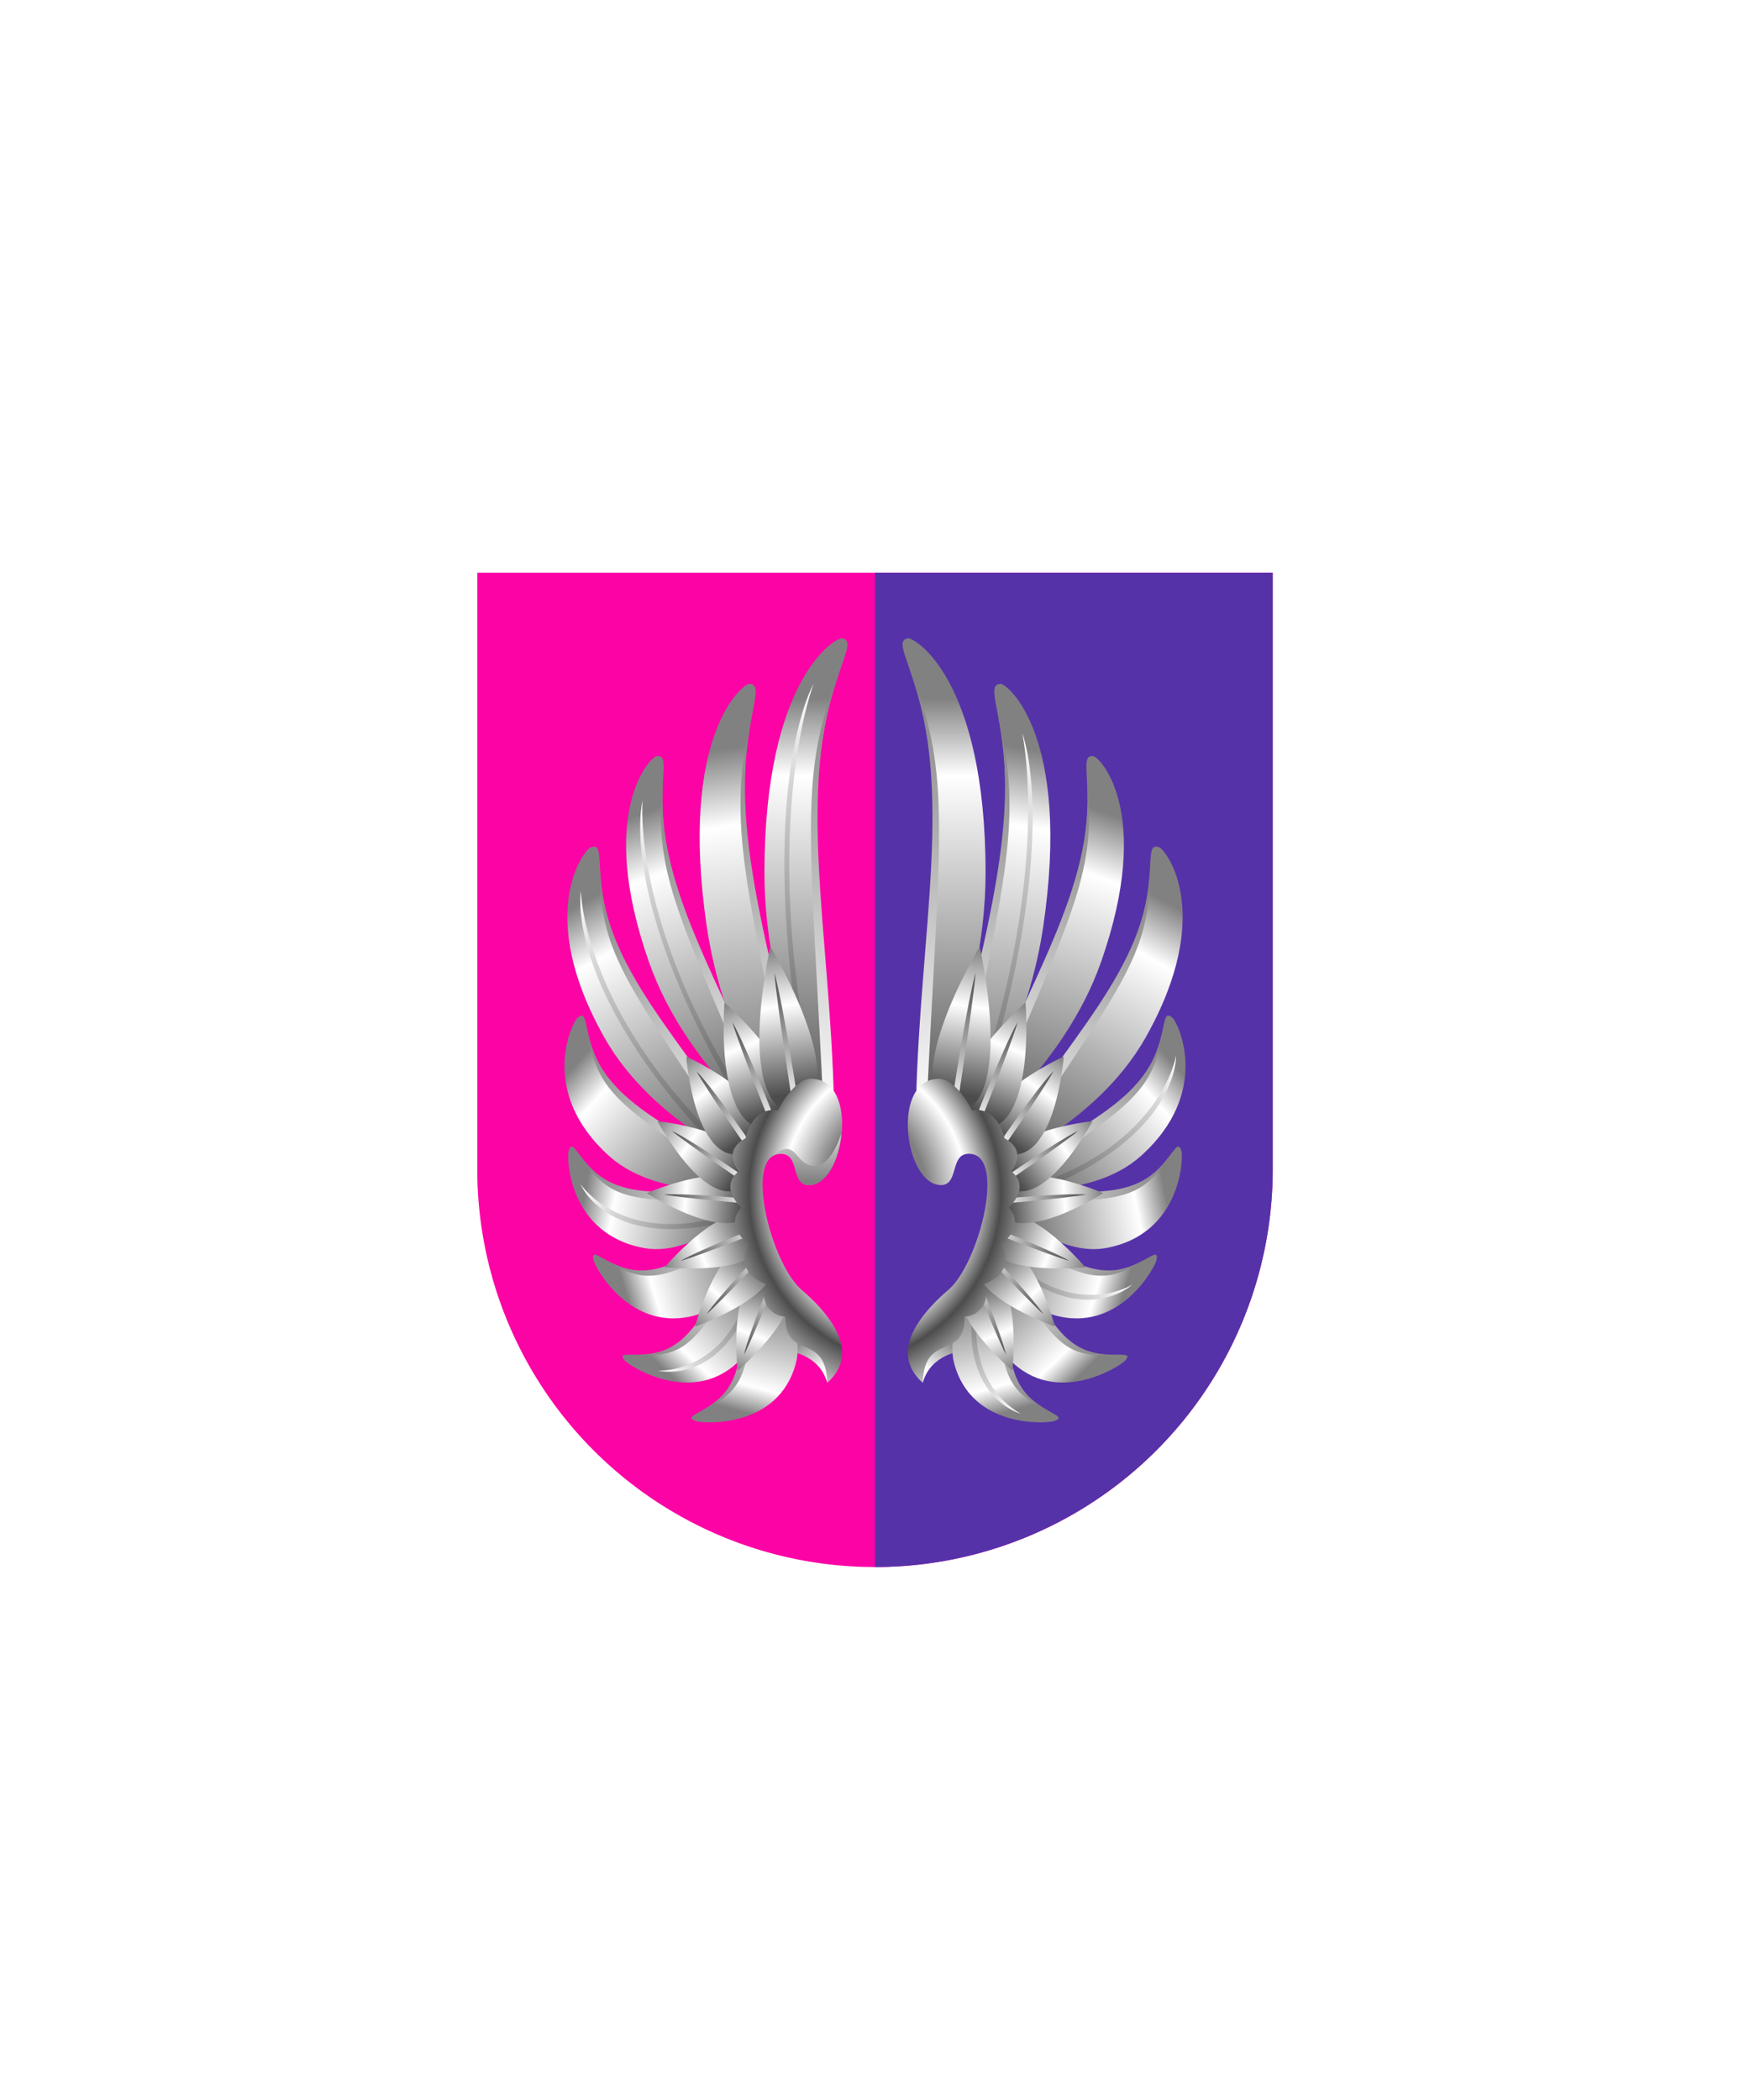 <svg xmlns="http://www.w3.org/2000/svg" xmlns:xlink="http://www.w3.org/1999/xlink" viewBox="0 0 220 264"><path d="M60 72v75a50 50 0 0 0 50 50 50 50 0 0 0 50-50V72Z" fill="#fc03a5"/><path d="M110 197a49.997 49.997 0 0 0 50-50V72h-50v125Z" fill="#5632a8"/><defs><linearGradient gradientUnits="userSpaceOnUse" id="h114-a" x1="0.12" x2="12.08" y1="2.97" y2="2.97"><stop offset="0" stop-color="#818181"/><stop offset="0.4" stop-color="#fff"/><stop offset="1" stop-color="#4c4c4c"/></linearGradient><linearGradient gradientUnits="userSpaceOnUse" id="h114-b" x1="2.15" x2="13.76" y1="2.94" y2="2.94"><stop offset="0" stop-color="#4c4b4c"/><stop offset="1" stop-color="#fff"/></linearGradient><linearGradient gradientUnits="userSpaceOnUse" id="h114-c" x1="5.22" x2="5.22" y1="61.52" y2="7.59"><stop offset="0" stop-color="#4c4c4c"/><stop offset="0.82" stop-color="#fff"/><stop offset="1" stop-color="#818181"/></linearGradient><linearGradient gradientTransform="translate(-56.43 56.52) rotate(-0.39)" id="h114-d" x1="61.28" x2="61.28" xlink:href="#h114-b" y1="3.2" y2="-50.36"/><linearGradient gradientUnits="userSpaceOnUse" id="h114-e" x1="7.67" x2="7.67" y1="4.07" y2="60.59"><stop offset="0" stop-color="gray"/><stop offset="1" stop-color="#fff"/></linearGradient><linearGradient gradientUnits="userSpaceOnUse" id="h114-f" x1="29.56" x2="32.2" y1="88.09" y2="92.11"><stop offset="0" stop-color="#818181"/><stop offset="1" stop-color="#fff"/></linearGradient><radialGradient cx="45.01" cy="69.76" gradientUnits="userSpaceOnUse" id="h114-g" r="42.78"><stop offset="0.29" stop-color="gray"/><stop offset="0.41" stop-color="#fff"/><stop offset="0.51" stop-color="#4c4c4c"/><stop offset="0.68" stop-color="#fff"/></radialGradient><linearGradient id="h114-h" x1="30.5" x2="30.5" xlink:href="#h114-f" y1="68.23" y2="59.66"/><filter id="h114-i" name="shadow"><feDropShadow dx="0" dy="2" stdDeviation="0"/></filter><symbol id="h114-k" viewBox="0 0 10.44 62.08"><path d="M8.61,62.08c0-19-2.14-26.45-2.14-38.87C6.47,5.73,12.37.52,9.78,0,9-.15,0,5,0,29.51,0,46.93,8.61,62.08,8.61,62.08Z" fill="url(#h114-c)"/><path d="M6.18,5.73s-7.55,12.88-1,49.61L7,59.29C-1.23,24.89,6.18,5.73,6.18,5.73Z" fill="url(#h114-d)"/><path d="M9.49,4.07c-5.37,13.37-3.68,20.3-2,56.52l1.25-2.23C8.24,36.61,3.93,19.07,9.49,4.07Z" fill="url(#h114-e)"/></symbol><symbol id="h114-t" viewBox="0 0 13.76 5.94"><path d="M13.76,3C12.54,9.65,0,3,0,3S12.54-3.71,13.76,3Z" fill="url(#h114-a)"/><path d="M13.76,2.65S4.92,2.56,2.15,3c2.59.27,11.61.27,11.61.27Z" fill="url(#h114-b)"/></symbol><symbol id="h114-j" viewBox="0 0 35.55 98.59"><path d="M28.18,89.62S32,90,33,93.55c1.59-5.72-4.85-8-4.85-8" fill="url(#h114-f)"/><use height="62.08" transform="matrix(0.91, -0.51, 0.36, 0.64, -5.64, 31.28)" width="10.44" xlink:href="#h114-k"/><use height="62.08" transform="matrix(0.7, -0.78, 0.37, 0.33, -5.27, 55.39)" width="10.44" xlink:href="#h114-k"/><use height="62.08" transform="matrix(0.2, -1.03, 0.39, 0.07, -1.47, 74.6)" width="10.44" xlink:href="#h114-k"/><use height="62.08" transform="matrix(-0.3, -1, 0.34, -0.1, 6.58, 88.01)" width="10.44" xlink:href="#h114-k"/><use height="62.08" transform="matrix(-0.76, -0.73, 0.24, -0.25, 15.07, 98.01)" width="10.44" xlink:href="#h114-k"/><use height="62.08" transform="matrix(-1.01, -0.28, 0.09, -0.34, 26.42, 101.16)" width="10.44" xlink:href="#h114-k"/><use height="62.08" transform="matrix(0.91, -0.32, 0.27, 0.77, 2.63, 17.96)" width="10.44" xlink:href="#h114-k"/><use height="62.08" transform="translate(13.56 7.16) rotate(-8.43)" width="10.44" xlink:href="#h114-k"/><use height="62.08" transform="translate(25.12)" width="10.44" xlink:href="#h114-k"/><use height="5.94" transform="matrix(0.37, -0.93, 0.93, 0.37, 18.96, 90.97)" width="13.76" xlink:href="#h114-t"/><use height="5.94" transform="matrix(0.68, -0.73, 0.73, 0.68, 14.2, 84.49)" width="13.76" xlink:href="#h114-t"/><use height="5.94" transform="matrix(0.93, -0.37, 0.37, 0.93, 11.47, 76.28)" width="13.76" xlink:href="#h114-t"/><use height="5.94" transform="translate(10.58 66.76) rotate(4.77)" width="13.76" xlink:href="#h114-t"/><use height="5.94" transform="translate(13.36 58.22) rotate(34.16)" width="13.76" xlink:href="#h114-t"/><use height="5.94" transform="matrix(0.6, 0.86, -0.96, 0.67, 18.17, 50.57)" width="13.76" xlink:href="#h114-t"/><use height="5.94" transform="matrix(0.46, 1.15, -1.09, 0.44, 23.37, 44.47)" width="13.76" xlink:href="#h114-t"/><use height="5.94" transform="matrix(0.24, 1.53, -1.16, 0.19, 29.34, 38.2)" width="13.76" xlink:href="#h114-t"/><path d="M30.73,68.74c4.57,0,6.36-13.36.24-13.36-2.18,0-4.14,3.95-4.14,3.95-3.3-.47-4.09,3.53-4.09,3.53-3,1.57-.86,4.16-.86,4.16-2.51,2,.32,4.55.32,4.55-2.2,2.44,1,4.63,1,4.63-2.13,3.56,2.11,5,2.11,5a2.85,2.85,0,0,0,2.44,4.08c-.08,5.57,5.1,1.88,5.26,8.32,4.16-3.69.62-8.4-3.22-11.69s-7.38-17.1-2.59-17.1C29.65,64.76,28.43,68.74,30.73,68.74Z" fill="url(#h114-g)"/><path d="M26.17,65.05h0a1.88,1.88,0,0,1,1-.3c2.43,0,1.21,4,3.51,4s3.81-3.21,4.11-6.49c-.84,2.54-2.08,4.07-3.36,4.07C28.9,66.32,29.22,62.56,26.17,65.05Z" fill="url(#h114-h)"/></symbol></defs><g filter="url(#h114-i)"><use height="98.59" transform="translate(70.98 80.24)" width="35.55" xlink:href="#h114-j"/><use height="98.59" transform="matrix(-1, 0, 0, 1, 149.02, 80.24)" width="35.55" xlink:href="#h114-j"/></g></svg>